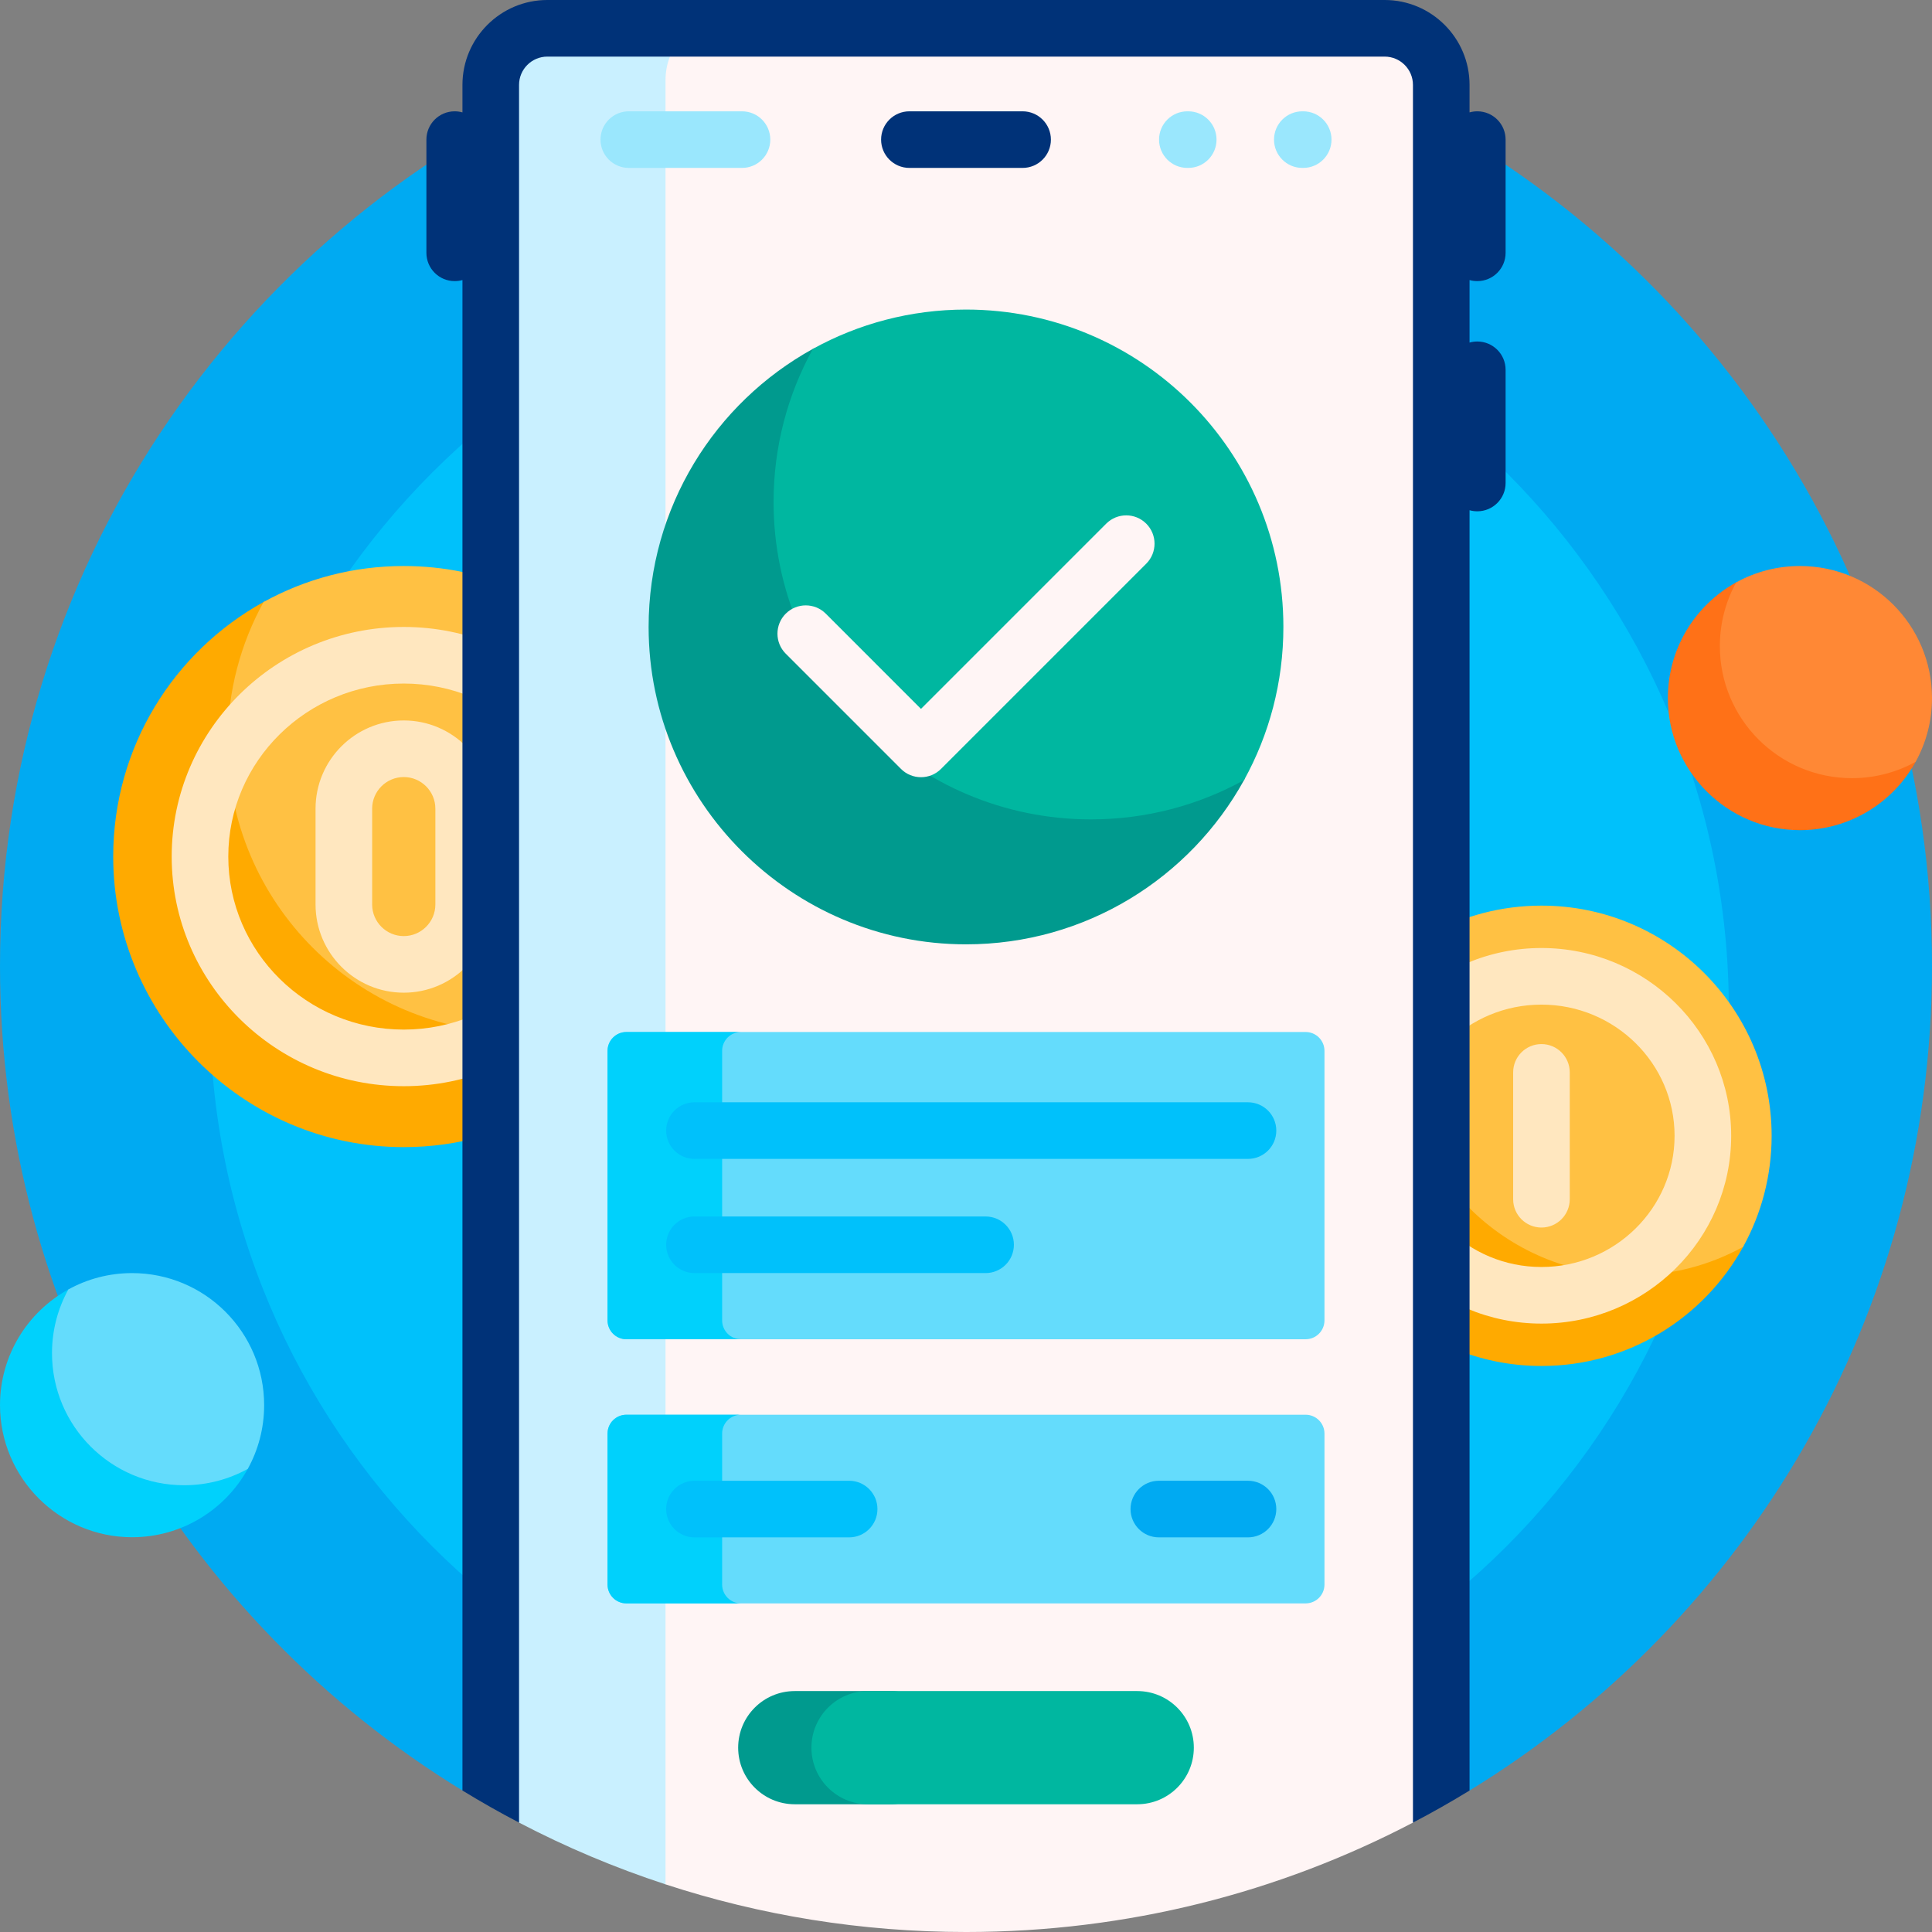 <svg id="Capa_1" enable-background="new 0 0 512 512" height="512" viewBox="0 0 512 512" width="512" xmlns="http://www.w3.org/2000/svg"><rect x="0" y="0" width="512" height="512" fill="#808080" stroke="none"/><g><path d="m512 256c0 92.49-49.048 173.524-122.553 218.51-.484.296-266.41.296-266.893 0-73.506-44.986-122.554-126.02-122.554-218.51 0-104.314 62.391-194.056 151.892-233.945 69.023 35.584 150.841 37.693 221.38 6.325 82.396 42.538 138.728 128.5 138.728 227.62z" fill="#00aaf2"/><path d="m458.154 267.515c0 111.155-90.109 201.265-201.265 201.265s-201.264-90.11-201.264-201.265 90.109-201.265 201.265-201.265 201.264 90.109 201.264 201.265z" fill="#00c1fb"/><path d="m507.665 201.885c-5.96 10.8-17.458 18.115-30.665 18.115-19.271 0-35.001-15.729-35-35 0-13.207 7.315-24.705 18.115-30.664.464-.256.983.219.771.705-1.866 4.281-2.902 9.007-2.902 13.975 0 19.344 15.656 35 34.999 35 4.968 0 9.695-1.035 13.976-2.902.487-.212.962.307.706.771z" fill="#ff7117"/><path d="m512 185c0 6.123-1.572 11.879-4.335 16.885-5.007 2.763-10.763 4.335-16.885 4.335-19.33 0-35-15.67-35-35 0-6.123 1.572-11.879 4.335-16.885 5.006-2.763 10.762-4.335 16.885-4.335 19.33 0 35 15.67 35 35z" fill="#ff8835"/><path d="m65.665 389.268c-5.959 10.8-17.457 18.115-30.664 18.115-19.271 0-35.001-15.729-35-35 0-13.207 7.315-24.705 18.115-30.664.464-.256.983.219.771.705-1.866 4.281-2.902 9.007-2.902 13.975 0 19.344 15.656 35 34.999 35 4.968 0 9.695-1.035 13.976-2.902.486-.212.961.307.705.771z" fill="#00d1fc"/><path d="m70 372.383c0 6.123-1.572 11.878-4.335 16.885-5.007 2.763-10.763 4.335-16.885 4.335-19.33 0-35-15.67-35-35 0-6.123 1.572-11.879 4.335-16.885 5.007-2.763 10.762-4.335 16.885-4.335 19.33 0 35 15.67 35 35z" fill="#64dcfc"/><path d="m174.462 264.148c-13.11 23.759-38.406 39.852-67.461 39.852-42.396.001-77.001-34.605-77.001-77.001 0-29.055 16.094-54.351 39.852-67.462 1.022-.564 2.163.482 1.697 1.551-4.106 9.417-6.384 19.815-6.384 30.745-.001 42.556 34.442 77 76.998 77.001 10.931 0 21.329-2.277 30.747-6.384 1.071-.465 2.116.676 1.552 1.698zm287.482 66.281c-10.386 18.822-30.426 31.571-53.443 31.571-33.586 0-61.001-27.414-61.001-61.001 0-23.018 12.749-43.058 31.571-53.444.809-.447 1.714.382 1.344 1.229-3.253 7.46-5.057 15.698-5.057 24.356 0 33.713 27.285 61 60.999 61.001 8.659 0 16.897-1.804 24.358-5.057.848-.369 1.676.535 1.229 1.345z" fill="#fa0"/><path d="m184 227c0 13.47-3.459 26.133-9.537 37.148-11.015 6.078-23.677 9.537-37.148 9.537-42.526 0-77-34.474-77-77 0-13.47 3.459-26.133 9.537-37.148 11.015-6.078 23.678-9.537 37.148-9.537 42.526 0 77 34.474 77 77zm224.5 13c-10.671 0-20.703 2.74-29.429 7.556-4.815 8.726-7.555 18.757-7.555 29.429 0 33.689 27.311 61 61 61 10.671 0 20.703-2.74 29.429-7.555 4.815-8.726 7.555-18.757 7.555-29.429 0-33.69-27.311-61.001-61-61.001z" fill="#ffc143"/><path d="m107 287.852c-33.911 0-61.5-27.298-61.5-60.852s27.589-60.852 61.5-60.852 61.5 27.298 61.5 60.852-27.589 60.852-61.5 60.852zm0-106.704c-25.64 0-46.5 20.569-46.5 45.852s20.86 45.852 46.5 45.852 46.5-20.569 46.5-45.852-20.86-45.852-46.5-45.852zm0 81.925c-12.89 0-23.377-10.487-23.377-23.378v-25.391c0-12.891 10.487-23.378 23.377-23.378s23.377 10.487 23.377 23.378v25.391c0 12.891-10.487 23.378-23.377 23.378zm0-57.146c-4.619 0-8.377 3.759-8.377 8.378v25.391c0 4.619 3.758 8.378 8.377 8.378s8.377-3.759 8.377-8.378v-25.391c0-4.619-3.758-8.378-8.377-8.378zm301.5 144.839c-27.724 0-50.279-22.325-50.279-49.766s22.555-49.766 50.279-49.766 50.279 22.326 50.279 49.766-22.555 49.766-50.279 49.766zm0-84.532c-19.453 0-35.279 15.596-35.279 34.766s15.826 34.766 35.279 34.766 35.279-15.596 35.279-34.766-15.826-34.766-35.279-34.766zm7.5 51.577v-33.621c0-4.143-3.358-7.5-7.5-7.5s-7.5 3.357-7.5 7.5v33.621c0 4.143 3.358 7.5 7.5 7.5s7.5-3.358 7.5-7.5z" fill="#ffe7bf"/><path d="m381.947 16.447v459.574c-1.883 1.066-3.782 2.11-5.694 3.129-.6.32-1.202 3.543-1.806 3.859-35.419 18.518-75.71 28.991-118.447 28.991-27.8 0-54.565-4.432-79.628-12.626-.882-.288-1.761-7.939-2.638-8.237-1.753-.594-3.498-1.208-5.234-1.839v-469.085c0-8.284 6.716-15 15-15h157.644c14.218 5.013 27.861 3.906 40.803 11.234z" fill="#fff5f5"/><path d="m191.372 5.213c-8.284 0-15 7.155-15 15.98v478.18c-13.466-4.403-26.44-9.892-38.819-16.364-.842-.44-1.681-7.828-2.518-8.277-1.672-.898-3.333-1.814-4.983-2.748v-448.197c3.543-11.946.558-13.561 14.777-18.573h46.543z" fill="#c9f0ff"/><path d="m329.692 206.727c-14.321 25.953-41.953 43.532-73.691 43.532-46.311 0-84.112-37.8-84.111-84.111 0-31.738 17.58-59.37 43.532-73.691 1.116-.616 2.363.526 1.853 1.695-4.485 10.287-6.973 21.645-6.973 33.584-.001 46.486 37.623 84.11 84.108 84.111 11.94 0 23.299-2.488 33.586-6.973 1.17-.51 2.312.736 1.696 1.853z" fill="#009a8e"/><path d="m340.11 166.148c0 14.714-3.778 28.546-10.418 40.578-12.032 6.639-25.864 10.418-40.578 10.418-46.453 0-84.11-37.658-84.11-84.11 0-14.714 3.779-28.546 10.418-40.578 12.032-6.639 25.864-10.418 40.578-10.418 46.453 0 84.11 37.658 84.11 84.11z" fill="#00b7a0"/><path d="m303.769 149.379-54.393 54.392c-1.465 1.464-3.385 2.196-5.304 2.196-1.92 0-3.839-.732-5.304-2.196l-30.537-30.537c-2.929-2.93-2.929-7.678 0-10.607 2.93-2.928 7.678-2.928 10.607 0l25.233 25.234 49.089-49.089c2.931-2.928 7.679-2.928 10.607 0 2.93 2.929 2.93 7.677.002 10.607z" fill="#fff5f5"/><path d="m278.5 37c0 4.143-3.358 7.5-7.5 7.5h-30c-4.142 0-7.5-3.357-7.5-7.5s3.358-7.5 7.5-7.5h30c4.142 0 7.5 3.357 7.5 7.5zm113 37.5c4.142 0 7.5-3.357 7.5-7.5v-30c0-4.143-3.358-7.5-7.5-7.5-.712 0-1.401.099-2.053.284v-7.284c0-12.406-10.093-22.5-22.5-22.5h-221.894c-12.407 0-22.5 10.094-22.5 22.5v7.284c-.653-.185-1.341-.284-2.053-.284-4.142 0-7.5 3.357-7.5 7.5v30c0 4.143 3.358 7.5 7.5 7.5.712 0 1.401-.099 2.053-.284v400.294c4.894 2.995 9.896 5.83 15 8.499v-460.509c0-4.136 3.365-7.5 7.5-7.5h221.894c4.135 0 7.5 3.364 7.5 7.5v460.509c5.104-2.668 10.106-5.504 15-8.499v-339.294c.653.185 1.341.284 2.053.284 4.142 0 7.5-3.357 7.5-7.5v-30c0-4.143-3.358-7.5-7.5-7.5-.712 0-1.401.099-2.053.284v-16.568c.652.185 1.341.284 2.053.284z" fill="#003278"/><path d="m204.138 37c0 4.142-3.358 7.5-7.5 7.5h-30c-4.142 0-7.5-3.358-7.5-7.5s3.358-7.5 7.5-7.5h30c4.142 0 7.5 3.358 7.5 7.5zm110.756-7.5h-.234c-4.142 0-7.5 3.358-7.5 7.5s3.358 7.5 7.5 7.5h.234c4.142 0 7.5-3.358 7.5-7.5s-3.358-7.5-7.5-7.5zm30.468 0h-.234c-4.142 0-7.5 3.358-7.5 7.5s3.358 7.5 7.5 7.5h.234c4.142 0 7.5-3.358 7.5-7.5s-3.358-7.5-7.5-7.5z" fill="#9ae7fd"/><path d="m346 354.917h-180c-2.761 0-5-2.239-5-5v-71.426c0-2.761 2.239-5 5-5h180c2.761 0 5 2.239 5 5v71.426c0 2.761-2.239 5-5 5zm0 70h-180c-2.761 0-5-2.239-5-5v-40c0-2.761 2.239-5 5-5h180c2.761 0 5 2.239 5 5v40c0 2.761-2.239 5-5 5z" fill="#64dcfc"/><path d="m191.372 379.917v40c0 2.761 2.239 5 5 5h-30.372c-2.761 0-5-2.239-5-5v-40c0-2.761 2.239-5 5-5h30.372c-2.761 0-5 2.238-5 5zm0-30v-71.426c0-2.761 2.239-5 5-5h-30.372c-2.761 0-5 2.239-5 5v71.426c0 2.761 2.239 5 5 5h30.372c-2.761 0-5-2.239-5-5z" fill="#00d1fc"/><path d="m261.192 337.379h-77.149c-4.142 0-7.5-3.358-7.5-7.5s3.358-7.5 7.5-7.5h77.149c4.142 0 7.5 3.358 7.5 7.5s-3.358 7.5-7.5 7.5zm77.042-37.762c0-4.142-3.358-7.5-7.5-7.5h-146.691c-4.142 0-7.5 3.358-7.5 7.5s3.358 7.5 7.5 7.5h146.692c4.141 0 7.499-3.357 7.499-7.5zm-105.702 100.3c0 4.142-3.358 7.5-7.5 7.5h-40.989c-4.142 0-7.5-3.358-7.5-7.5s3.358-7.5 7.5-7.5h40.989c4.142 0 7.5 3.357 7.5 7.5z" fill="#00c1fb"/><path d="m338.234 399.917c0 4.142-3.358 7.5-7.5 7.5h-23.628c-4.142 0-7.5-3.358-7.5-7.5s3.358-7.5 7.5-7.5h23.628c4.142 0 7.5 3.357 7.5 7.5z" fill="#00aaf2"/><path d="m235.941 478.149h-25.319c-8.284 0-15-6.716-15-15 0-8.284 6.716-15 15-15h25.319c8.284 0 15 6.716 15 15 0 8.284-6.715 15-15 15z" fill="#009a8e"/><path d="m301.378 478.149h-71.34c-8.284 0-15-6.716-15-15 0-8.284 6.716-15 15-15h71.34c8.284 0 15 6.716 15 15 0 8.284-6.716 15-15 15z" fill="#00b7a0"/></g></svg>